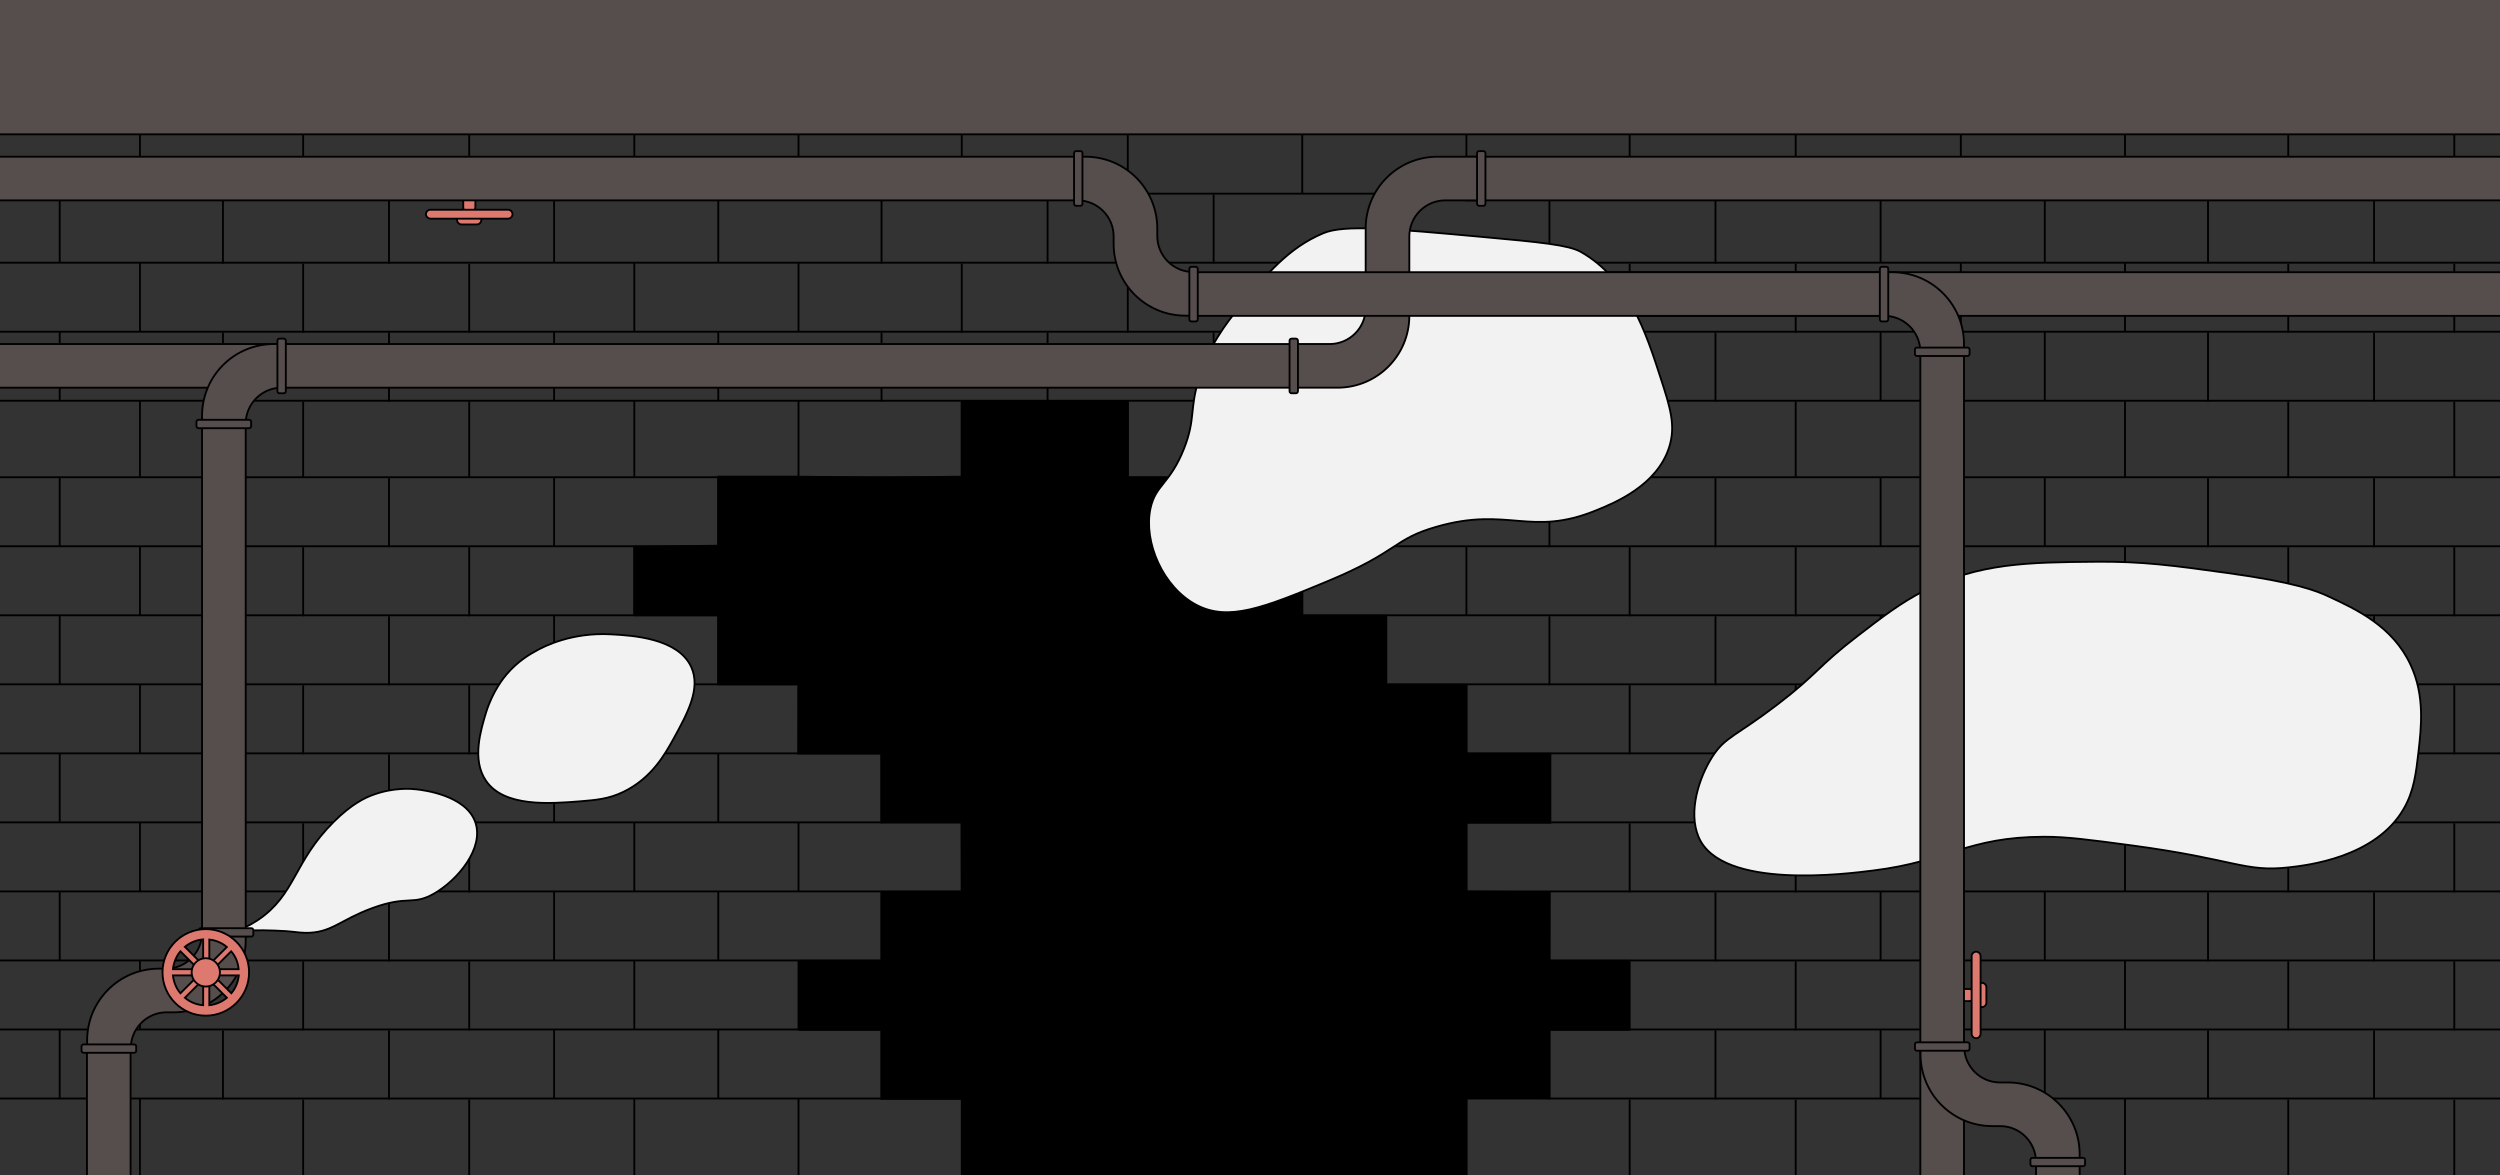 <?xml version="1.0" encoding="utf-8"?>
<!-- Generator: Adobe Illustrator 22.0.1, SVG Export Plug-In . SVG Version: 6.00 Build 0)  -->
<svg version="1.1" id="Layer_1" xmlns="http://www.w3.org/2000/svg" xmlns:xlink="http://www.w3.org/1999/xlink" x="0px" y="0px"
	 viewBox="0 0 1340 630" style="enable-background:new 0 0 1340 630;" xml:space="preserve">
<rect x="0" y="0" width="1340" height="630" fill="#333333" stroke="none"/>
<style type="text/css">
	.st0{fill:#DD796F;stroke:#000000;stroke-miterlimit:10;}
	.st1{fill:none;stroke:#000000;stroke-miterlimit:10;}
	.st2{fill:#F2F2F2;stroke:#000000;stroke-miterlimit:10;}
	.st3{fill:#564D4D;stroke:#000000;stroke-miterlimit:10;}
	.st4{fill:#22B573;stroke:#000000;stroke-miterlimit:10;}
	.st5{fill:#22B573;}
	.st6{fill:#E8E7E7;stroke:#000000;stroke-miterlimit:10;}
	.st7{stroke:#000000;stroke-miterlimit:10;}
</style>
<g>
	<path class="st0" d="M245,117.9L245,117.9c0-1.3,1.1-2.4,2.4-2.4h8.2c1.3,0,2.4,1.1,2.4,2.4l0,0c0,1.3-1.1,2.4-2.4,2.4h-8.2
		C246.1,120.3,245,119.2,245,117.9z"/>
	<path class="st0" d="M248.3,111.1V107h6.5v4.1c0,1.3-1.1,2.4-2.4,2.4h-1.7C249.3,113.5,248.3,112.5,248.3,111.1z"/>
	<path class="st0" d="M228.3,114.8L228.3,114.8c0-1.3,1.1-2.4,2.4-2.4h41.6c1.3,0,2.4,1.1,2.4,2.4l0,0c0,1.3-1.1,2.4-2.4,2.4h-41.6
		C229.4,117.1,228.3,116.1,228.3,114.8z"/>
</g>
<g>
	<g id="Layer_6">
		<g>
			<line class="st1" x1="-83.5" y1="-118.2" x2="1449.5" y2="-118.2"/>
		</g>
		<g>
			<line class="st1" x1="-83.5" y1="-81.2" x2="1449.5" y2="-81.2"/>
		</g>
		<g>
			<line class="st1" x1="-83.5" y1="-44.2" x2="1449.5" y2="-44.2"/>
		</g>
		<g>
			<line class="st1" x1="-83.5" y1="-7.2" x2="1449.5" y2="-7.2"/>
		</g>
		<g>
			<line class="st1" x1="-83.5" y1="29.8" x2="1449.5" y2="29.8"/>
		</g>
		<g>
			<line class="st1" x1="-83.5" y1="66.8" x2="1449.5" y2="66.8"/>
		</g>
		<g>
			<line class="st1" x1="-83.5" y1="103.8" x2="1449.5" y2="103.8"/>
		</g>
		<g>
			<line class="st1" x1="-83.5" y1="140.8" x2="1449.5" y2="140.8"/>
		</g>
		<g>
			<line class="st1" x1="-83.5" y1="177.8" x2="1449.5" y2="177.8"/>
		</g>
		<g>
			<line class="st1" x1="-83.5" y1="214.8" x2="1449.5" y2="214.8"/>
		</g>
		<line class="st1" x1="-13" y1="-118.1" x2="-13" y2="-158.8"/>
		<line class="st1" x1="75" y1="-118.1" x2="75" y2="-158.8"/>
		<line class="st1" x1="162.5" y1="-118.7" x2="162.5" y2="-158.8"/>
		<line class="st1" x1="251.5" y1="-118.7" x2="251.5" y2="-158.8"/>
		<line class="st1" x1="340" y1="-118.1" x2="340" y2="-158.8"/>
		<line class="st1" x1="428" y1="-118.1" x2="428" y2="-158.8"/>
		<line class="st1" x1="515.5" y1="-118.7" x2="515.5" y2="-158.8"/>
		<line class="st1" x1="604.5" y1="-118.7" x2="604.5" y2="-159.4"/>
		<line class="st1" x1="32" y1="-81.1" x2="32" y2="-118.2"/>
		<line class="st1" x1="119.5" y1="-80.7" x2="119.5" y2="-117.7"/>
		<line class="st1" x1="208.5" y1="-80.7" x2="208.5" y2="-117.7"/>
		<line class="st1" x1="297" y1="-81.1" x2="297" y2="-118.2"/>
		<line class="st1" x1="385" y1="-81.1" x2="385" y2="-118.2"/>
		<line class="st1" x1="472.5" y1="-80.7" x2="472.5" y2="-117.7"/>
		<line class="st1" x1="561.5" y1="-80.7" x2="561.5" y2="-117.7"/>
		<line class="st1" x1="650.5" y1="-80.7" x2="650.5" y2="-117.7"/>
		<line class="st1" x1="-13" y1="-44.1" x2="-13" y2="-81.2"/>
		<line class="st1" x1="75" y1="-44.1" x2="75" y2="-81.2"/>
		<line class="st1" x1="162.5" y1="-43.7" x2="162.5" y2="-80.7"/>
		<line class="st1" x1="251.5" y1="-43.7" x2="251.5" y2="-80.7"/>
		<line class="st1" x1="340" y1="-44.1" x2="340" y2="-81.2"/>
		<line class="st1" x1="428" y1="-44.1" x2="428" y2="-81.2"/>
		<line class="st1" x1="515.5" y1="-43.7" x2="515.5" y2="-80.7"/>
		<line class="st1" x1="604.5" y1="-43.7" x2="604.5" y2="-80.7"/>
		<line class="st1" x1="32" y1="-7.1" x2="32" y2="-44.2"/>
		<line class="st1" x1="119.5" y1="-6.7" x2="119.5" y2="-43.7"/>
		<line class="st1" x1="208.5" y1="-6.7" x2="208.5" y2="-43.7"/>
		<line class="st1" x1="297" y1="-7.1" x2="297" y2="-44.2"/>
		<line class="st1" x1="385" y1="-7.1" x2="385" y2="-44.2"/>
		<line class="st1" x1="472.5" y1="-6.7" x2="472.5" y2="-43.7"/>
		<line class="st1" x1="561.5" y1="-6.7" x2="561.5" y2="-43.7"/>
		<line class="st1" x1="650.5" y1="-6.7" x2="650.5" y2="-43.7"/>
		<line class="st1" x1="-13" y1="29.9" x2="-13" y2="-7.2"/>
		<line class="st1" x1="75" y1="29.9" x2="75" y2="-7.2"/>
		<line class="st1" x1="162.5" y1="30.3" x2="162.5" y2="-6.7"/>
		<line class="st1" x1="251.5" y1="30.3" x2="251.5" y2="-6.7"/>
		<line class="st1" x1="340" y1="29.9" x2="340" y2="-7.2"/>
		<line class="st1" x1="428" y1="29.9" x2="428" y2="-7.2"/>
		<line class="st1" x1="515.5" y1="30.3" x2="515.5" y2="-6.7"/>
		<line class="st1" x1="604.5" y1="30.3" x2="604.5" y2="-6.7"/>
		<line class="st1" x1="32" y1="66.9" x2="32" y2="29.8"/>
		<line class="st1" x1="119.5" y1="67.3" x2="119.5" y2="30.3"/>
		<line class="st1" x1="208.5" y1="67.3" x2="208.5" y2="30.3"/>
		<line class="st1" x1="297" y1="66.9" x2="297" y2="29.8"/>
		<line class="st1" x1="385" y1="66.9" x2="385" y2="29.8"/>
		<line class="st1" x1="472.5" y1="67.3" x2="472.5" y2="30.3"/>
		<line class="st1" x1="561.5" y1="67.3" x2="561.5" y2="30.3"/>
		<line class="st1" x1="650.5" y1="67.3" x2="650.5" y2="30.3"/>
		<line class="st1" x1="32" y1="140.9" x2="32" y2="103.8"/>
		<line class="st1" x1="119.5" y1="141.3" x2="119.5" y2="104.3"/>
		<line class="st1" x1="208.5" y1="141.3" x2="208.5" y2="104.3"/>
		<line class="st1" x1="297" y1="140.9" x2="297" y2="103.8"/>
		<line class="st1" x1="385" y1="140.9" x2="385" y2="103.8"/>
		<line class="st1" x1="472.5" y1="141.3" x2="472.5" y2="104.3"/>
		<line class="st1" x1="561.5" y1="141.3" x2="561.5" y2="104.3"/>
		<line class="st1" x1="650.5" y1="141.3" x2="650.5" y2="104.3"/>
		<line class="st1" x1="32" y1="214.9" x2="32" y2="177.8"/>
		<line class="st1" x1="119.5" y1="215.3" x2="119.5" y2="178.3"/>
		<line class="st1" x1="208.5" y1="215.3" x2="208.5" y2="178.3"/>
		<line class="st1" x1="297" y1="214.9" x2="297" y2="177.8"/>
		<line class="st1" x1="385" y1="214.9" x2="385" y2="177.8"/>
		<line class="st1" x1="472.5" y1="215.3" x2="472.5" y2="178.3"/>
		<line class="st1" x1="561.5" y1="215.3" x2="561.5" y2="178.3"/>
		<line class="st1" x1="650.5" y1="215.3" x2="650.5" y2="178.3"/>
		<line class="st1" x1="-13" y1="255.5" x2="-13" y2="214.8"/>
		<line class="st1" x1="75" y1="255.5" x2="75" y2="214.8"/>
		<line class="st1" x1="162.5" y1="256" x2="162.5" y2="215.3"/>
		<line class="st1" x1="251.5" y1="256" x2="251.5" y2="215.3"/>
		<line class="st1" x1="340" y1="255.5" x2="340" y2="214.8"/>
		<line class="st1" x1="428" y1="255.5" x2="428" y2="214.8"/>
		<line class="st1" x1="515.5" y1="256" x2="515.5" y2="215.3"/>
		<line class="st1" x1="604.5" y1="256" x2="604.5" y2="215.3"/>
		<line class="st1" x1="-13" y1="103.9" x2="-13" y2="66.8"/>
		<line class="st1" x1="75" y1="103.9" x2="75" y2="66.8"/>
		<line class="st1" x1="162.5" y1="104.3" x2="162.5" y2="67.3"/>
		<line class="st1" x1="251.5" y1="104.3" x2="251.5" y2="67.3"/>
		<line class="st1" x1="340" y1="103.9" x2="340" y2="66.8"/>
		<line class="st1" x1="428" y1="103.9" x2="428" y2="66.8"/>
		<line class="st1" x1="515.5" y1="104.3" x2="515.5" y2="67.3"/>
		<line class="st1" x1="604.5" y1="104.3" x2="604.5" y2="67.3"/>
		<line class="st1" x1="-13" y1="177.9" x2="-13" y2="140.8"/>
		<line class="st1" x1="75" y1="177.9" x2="75" y2="140.8"/>
		<line class="st1" x1="162.5" y1="178.3" x2="162.5" y2="141.3"/>
		<line class="st1" x1="251.5" y1="178.3" x2="251.5" y2="141.3"/>
		<line class="st1" x1="340" y1="177.9" x2="340" y2="140.8"/>
		<line class="st1" x1="428" y1="177.9" x2="428" y2="140.8"/>
		<line class="st1" x1="515.5" y1="178.3" x2="515.5" y2="141.3"/>
		<line class="st1" x1="604.5" y1="178.3" x2="604.5" y2="141.3"/>
		<line class="st1" x1="698" y1="-118.1" x2="698" y2="-158.8"/>
		<line class="st1" x1="786" y1="-118.1" x2="786" y2="-158.8"/>
		<line class="st1" x1="873.5" y1="-118.7" x2="873.5" y2="-158.8"/>
		<line class="st1" x1="962.5" y1="-118.7" x2="962.5" y2="-158.8"/>
		<line class="st1" x1="1051" y1="-118.1" x2="1051" y2="-158.8"/>
		<line class="st1" x1="1139" y1="-118.1" x2="1139" y2="-158.8"/>
		<line class="st1" x1="1226.5" y1="-118.7" x2="1226.5" y2="-158.8"/>
		<line class="st1" x1="1315.5" y1="-118.7" x2="1315.5" y2="-159.4"/>
		<line class="st1" x1="743" y1="-81.1" x2="743" y2="-118.2"/>
		<line class="st1" x1="830.5" y1="-80.7" x2="830.5" y2="-117.7"/>
		<line class="st1" x1="919.5" y1="-80.7" x2="919.5" y2="-117.7"/>
		<line class="st1" x1="1008" y1="-81.1" x2="1008" y2="-118.2"/>
		<line class="st1" x1="1096" y1="-81.1" x2="1096" y2="-118.2"/>
		<line class="st1" x1="1183.5" y1="-80.7" x2="1183.5" y2="-117.7"/>
		<line class="st1" x1="1272.5" y1="-80.7" x2="1272.5" y2="-117.7"/>
		<line class="st1" x1="1361.5" y1="-80.7" x2="1361.5" y2="-117.7"/>
		<line class="st1" x1="698" y1="-44.1" x2="698" y2="-81.2"/>
		<line class="st1" x1="786" y1="-44.1" x2="786" y2="-81.2"/>
		<line class="st1" x1="873.5" y1="-43.7" x2="873.5" y2="-80.7"/>
		<line class="st1" x1="962.5" y1="-43.7" x2="962.5" y2="-80.7"/>
		<line class="st1" x1="1051" y1="-44.1" x2="1051" y2="-81.2"/>
		<line class="st1" x1="1139" y1="-44.1" x2="1139" y2="-81.2"/>
		<line class="st1" x1="1226.5" y1="-43.7" x2="1226.5" y2="-80.7"/>
		<line class="st1" x1="1315.5" y1="-43.7" x2="1315.5" y2="-80.7"/>
		<line class="st1" x1="743" y1="-7.1" x2="743" y2="-44.2"/>
		<line class="st1" x1="830.5" y1="-6.7" x2="830.5" y2="-43.7"/>
		<line class="st1" x1="919.5" y1="-6.7" x2="919.5" y2="-43.7"/>
		<line class="st1" x1="1008" y1="-7.1" x2="1008" y2="-44.2"/>
		<line class="st1" x1="1096" y1="-7.1" x2="1096" y2="-44.2"/>
		<line class="st1" x1="1183.5" y1="-6.7" x2="1183.5" y2="-43.7"/>
		<line class="st1" x1="1272.5" y1="-6.7" x2="1272.5" y2="-43.7"/>
		<line class="st1" x1="1361.5" y1="-6.7" x2="1361.5" y2="-43.7"/>
		<line class="st1" x1="698" y1="29.9" x2="698" y2="-7.2"/>
		<line class="st1" x1="786" y1="29.9" x2="786" y2="-7.2"/>
		<line class="st1" x1="873.5" y1="30.3" x2="873.5" y2="-6.7"/>
		<line class="st1" x1="962.5" y1="30.3" x2="962.5" y2="-6.7"/>
		<line class="st1" x1="1051" y1="29.9" x2="1051" y2="-7.2"/>
		<line class="st1" x1="1139" y1="29.9" x2="1139" y2="-7.2"/>
		<line class="st1" x1="1226.5" y1="30.3" x2="1226.5" y2="-6.7"/>
		<line class="st1" x1="1315.5" y1="30.3" x2="1315.5" y2="-6.7"/>
		<line class="st1" x1="743" y1="66.9" x2="743" y2="29.8"/>
		<line class="st1" x1="830.5" y1="67.3" x2="830.5" y2="30.3"/>
		<line class="st1" x1="919.5" y1="67.3" x2="919.5" y2="30.3"/>
		<line class="st1" x1="1008" y1="66.9" x2="1008" y2="29.8"/>
		<line class="st1" x1="1096" y1="66.9" x2="1096" y2="29.8"/>
		<line class="st1" x1="1183.5" y1="67.3" x2="1183.5" y2="30.3"/>
		<line class="st1" x1="1272.5" y1="67.3" x2="1272.5" y2="30.3"/>
		<line class="st1" x1="1361.5" y1="67.3" x2="1361.5" y2="30.3"/>
		<line class="st1" x1="743" y1="140.9" x2="743" y2="103.8"/>
		<line class="st1" x1="830.5" y1="141.3" x2="830.5" y2="104.3"/>
		<line class="st1" x1="919.5" y1="141.3" x2="919.5" y2="104.3"/>
		<line class="st1" x1="1008" y1="140.9" x2="1008" y2="103.8"/>
		<line class="st1" x1="1096" y1="140.9" x2="1096" y2="103.8"/>
		<line class="st1" x1="1183.5" y1="141.3" x2="1183.5" y2="104.3"/>
		<line class="st1" x1="1272.5" y1="141.3" x2="1272.5" y2="104.3"/>
		<line class="st1" x1="1361.5" y1="141.3" x2="1361.5" y2="104.3"/>
		<line class="st1" x1="743" y1="214.9" x2="743" y2="177.8"/>
		<line class="st1" x1="830.5" y1="215.3" x2="830.5" y2="178.3"/>
		<line class="st1" x1="919.5" y1="215.3" x2="919.5" y2="178.3"/>
		<line class="st1" x1="1008" y1="214.9" x2="1008" y2="177.8"/>
		<line class="st1" x1="1096" y1="214.9" x2="1096" y2="177.8"/>
		<line class="st1" x1="1183.5" y1="215.3" x2="1183.5" y2="178.3"/>
		<line class="st1" x1="1272.5" y1="215.3" x2="1272.5" y2="178.3"/>
		<line class="st1" x1="1361.5" y1="215.3" x2="1361.5" y2="178.3"/>
		<line class="st1" x1="698" y1="255.5" x2="698" y2="214.8"/>
		<line class="st1" x1="786" y1="255.5" x2="786" y2="214.8"/>
		<line class="st1" x1="873.5" y1="256" x2="873.5" y2="215.3"/>
		<line class="st1" x1="962.5" y1="256" x2="962.5" y2="215.3"/>
		<line class="st1" x1="1051" y1="255.5" x2="1051" y2="214.8"/>
		<line class="st1" x1="1139" y1="255.5" x2="1139" y2="214.8"/>
		<line class="st1" x1="1226.5" y1="256" x2="1226.5" y2="215.3"/>
		<line class="st1" x1="1315.5" y1="256" x2="1315.5" y2="215.3"/>
		<line class="st1" x1="698" y1="103.9" x2="698" y2="66.8"/>
		<line class="st1" x1="786" y1="103.9" x2="786" y2="66.8"/>
		<line class="st1" x1="873.5" y1="104.3" x2="873.5" y2="67.3"/>
		<line class="st1" x1="962.5" y1="104.3" x2="962.5" y2="67.3"/>
		<line class="st1" x1="1051" y1="103.9" x2="1051" y2="66.8"/>
		<line class="st1" x1="1139" y1="103.9" x2="1139" y2="66.8"/>
		<line class="st1" x1="1226.5" y1="104.3" x2="1226.5" y2="67.3"/>
		<line class="st1" x1="1315.5" y1="104.3" x2="1315.5" y2="67.3"/>
		<line class="st1" x1="698" y1="177.9" x2="698" y2="140.8"/>
		<line class="st1" x1="786" y1="177.9" x2="786" y2="140.8"/>
		<line class="st1" x1="873.5" y1="178.3" x2="873.5" y2="141.3"/>
		<line class="st1" x1="962.5" y1="178.3" x2="962.5" y2="141.3"/>
		<line class="st1" x1="1051" y1="177.9" x2="1051" y2="140.8"/>
		<line class="st1" x1="1139" y1="177.9" x2="1139" y2="140.8"/>
		<line class="st1" x1="1226.5" y1="178.3" x2="1226.5" y2="141.3"/>
		<line class="st1" x1="1315.5" y1="178.3" x2="1315.5" y2="141.3"/>
	</g>
	<g id="Layer_6_1_">
		<g>
			<line class="st1" x1="-83.5" y1="255.8" x2="1449.5" y2="255.8"/>
		</g>
		<g>
			<line class="st1" x1="-83.5" y1="292.8" x2="1449.5" y2="292.8"/>
		</g>
		<g>
			<line class="st1" x1="-83.5" y1="329.8" x2="1449.5" y2="329.8"/>
		</g>
		<g>
			<line class="st1" x1="-83.5" y1="366.8" x2="1449.5" y2="366.8"/>
		</g>
		<g>
			<line class="st1" x1="-83.5" y1="403.8" x2="1449.5" y2="403.8"/>
		</g>
		<g>
			<line class="st1" x1="-83.5" y1="440.8" x2="1449.5" y2="440.8"/>
		</g>
		<g>
			<line class="st1" x1="-83.5" y1="477.8" x2="1449.5" y2="477.8"/>
		</g>
		<g>
			<line class="st1" x1="-83.5" y1="514.8" x2="1449.5" y2="514.8"/>
		</g>
		<g>
			<line class="st1" x1="-83.5" y1="551.8" x2="1449.5" y2="551.8"/>
		</g>
		<g>
			<line class="st1" x1="-83.5" y1="588.8" x2="1449.5" y2="588.8"/>
		</g>
		<line class="st1" x1="32" y1="292.9" x2="32" y2="255.8"/>
		<line class="st1" x1="119.5" y1="293.3" x2="119.5" y2="256.3"/>
		<line class="st1" x1="208.5" y1="293.3" x2="208.5" y2="256.3"/>
		<line class="st1" x1="297" y1="292.9" x2="297" y2="255.8"/>
		<line class="st1" x1="385" y1="292.9" x2="385" y2="255.8"/>
		<line class="st1" x1="472.5" y1="293.3" x2="472.5" y2="256.3"/>
		<line class="st1" x1="561.5" y1="293.3" x2="561.5" y2="256.3"/>
		<line class="st1" x1="650.5" y1="293.3" x2="650.5" y2="256.3"/>
		<line class="st1" x1="-13" y1="329.9" x2="-13" y2="292.8"/>
		<line class="st1" x1="75" y1="329.9" x2="75" y2="292.8"/>
		<line class="st1" x1="162.5" y1="330.3" x2="162.5" y2="293.3"/>
		<line class="st1" x1="251.5" y1="330.3" x2="251.5" y2="293.3"/>
		<line class="st1" x1="340" y1="329.9" x2="340" y2="292.8"/>
		<line class="st1" x1="428" y1="329.9" x2="428" y2="292.8"/>
		<line class="st1" x1="515.5" y1="330.3" x2="515.5" y2="293.3"/>
		<line class="st1" x1="604.5" y1="330.3" x2="604.5" y2="293.3"/>
		<line class="st1" x1="32" y1="366.9" x2="32" y2="329.8"/>
		<line class="st1" x1="119.5" y1="367.3" x2="119.5" y2="330.3"/>
		<line class="st1" x1="208.5" y1="367.3" x2="208.5" y2="330.3"/>
		<line class="st1" x1="297" y1="366.9" x2="297" y2="329.8"/>
		<line class="st1" x1="385" y1="366.9" x2="385" y2="329.8"/>
		<line class="st1" x1="472.5" y1="367.3" x2="472.5" y2="330.3"/>
		<line class="st1" x1="561.5" y1="367.3" x2="561.5" y2="330.3"/>
		<line class="st1" x1="650.5" y1="367.3" x2="650.5" y2="330.3"/>
		<line class="st1" x1="-13" y1="403.9" x2="-13" y2="366.8"/>
		<line class="st1" x1="75" y1="403.9" x2="75" y2="366.8"/>
		<line class="st1" x1="162.5" y1="404.3" x2="162.5" y2="367.3"/>
		<line class="st1" x1="251.5" y1="404.3" x2="251.5" y2="367.3"/>
		<line class="st1" x1="340" y1="403.9" x2="340" y2="366.8"/>
		<line class="st1" x1="428" y1="403.9" x2="428" y2="366.8"/>
		<line class="st1" x1="515.5" y1="404.3" x2="515.5" y2="367.3"/>
		<line class="st1" x1="604.5" y1="404.3" x2="604.5" y2="367.3"/>
		<line class="st1" x1="32" y1="440.9" x2="32" y2="403.8"/>
		<line class="st1" x1="119.5" y1="441.3" x2="119.5" y2="404.3"/>
		<line class="st1" x1="208.5" y1="441.3" x2="208.5" y2="404.3"/>
		<line class="st1" x1="297" y1="440.9" x2="297" y2="403.8"/>
		<line class="st1" x1="385" y1="440.9" x2="385" y2="403.8"/>
		<line class="st1" x1="472.5" y1="441.3" x2="472.5" y2="404.3"/>
		<line class="st1" x1="561.5" y1="441.3" x2="561.5" y2="404.3"/>
		<line class="st1" x1="650.5" y1="441.3" x2="650.5" y2="404.3"/>
		<line class="st1" x1="32" y1="514.9" x2="32" y2="477.8"/>
		<line class="st1" x1="119.5" y1="515.3" x2="119.5" y2="478.3"/>
		<line class="st1" x1="208.5" y1="515.3" x2="208.5" y2="478.3"/>
		<line class="st1" x1="297" y1="514.9" x2="297" y2="477.8"/>
		<line class="st1" x1="385" y1="514.9" x2="385" y2="477.8"/>
		<line class="st1" x1="472.5" y1="515.3" x2="472.5" y2="478.3"/>
		<line class="st1" x1="561.5" y1="515.3" x2="561.5" y2="478.3"/>
		<line class="st1" x1="650.5" y1="515.3" x2="650.5" y2="478.3"/>
		<line class="st1" x1="32" y1="588.9" x2="32" y2="551.8"/>
		<line class="st1" x1="119.5" y1="589.3" x2="119.5" y2="552.3"/>
		<line class="st1" x1="208.5" y1="589.3" x2="208.5" y2="552.3"/>
		<line class="st1" x1="297" y1="588.9" x2="297" y2="551.8"/>
		<line class="st1" x1="385" y1="588.9" x2="385" y2="551.8"/>
		<line class="st1" x1="472.5" y1="589.3" x2="472.5" y2="552.3"/>
		<line class="st1" x1="561.5" y1="589.3" x2="561.5" y2="552.3"/>
		<line class="st1" x1="650.5" y1="589.3" x2="650.5" y2="552.3"/>
		<line class="st1" x1="-13" y1="635.7" x2="-13" y2="588.8"/>
		<line class="st1" x1="75" y1="635.7" x2="75" y2="588.8"/>
		<line class="st1" x1="162.5" y1="636.3" x2="162.5" y2="589.4"/>
		<line class="st1" x1="251.5" y1="636.3" x2="251.5" y2="589.4"/>
		<line class="st1" x1="340" y1="635.7" x2="340" y2="588.8"/>
		<line class="st1" x1="428" y1="635.7" x2="428" y2="588.8"/>
		<line class="st1" x1="515.5" y1="636.3" x2="515.5" y2="589.4"/>
		<line class="st1" x1="604.5" y1="636.3" x2="604.5" y2="589.4"/>
		<line class="st1" x1="-13" y1="477.9" x2="-13" y2="440.8"/>
		<line class="st1" x1="75" y1="477.9" x2="75" y2="440.8"/>
		<line class="st1" x1="162.5" y1="478.3" x2="162.5" y2="441.3"/>
		<line class="st1" x1="251.5" y1="478.3" x2="251.5" y2="441.3"/>
		<line class="st1" x1="340" y1="477.9" x2="340" y2="440.8"/>
		<line class="st1" x1="428" y1="477.9" x2="428" y2="440.8"/>
		<line class="st1" x1="515.5" y1="478.3" x2="515.5" y2="441.3"/>
		<line class="st1" x1="604.5" y1="478.3" x2="604.5" y2="441.3"/>
		<line class="st1" x1="-13" y1="551.9" x2="-13" y2="514.8"/>
		<line class="st1" x1="75" y1="551.9" x2="75" y2="514.8"/>
		<line class="st1" x1="162.5" y1="552.3" x2="162.5" y2="515.3"/>
		<line class="st1" x1="251.5" y1="552.3" x2="251.5" y2="515.3"/>
		<line class="st1" x1="340" y1="551.9" x2="340" y2="514.8"/>
		<line class="st1" x1="428" y1="551.9" x2="428" y2="514.8"/>
		<line class="st1" x1="515.5" y1="552.3" x2="515.5" y2="515.3"/>
		<line class="st1" x1="604.5" y1="552.3" x2="604.5" y2="515.3"/>
		<line class="st1" x1="743" y1="292.9" x2="743" y2="255.8"/>
		<line class="st1" x1="830.5" y1="293.3" x2="830.5" y2="256.3"/>
		<line class="st1" x1="919.5" y1="293.3" x2="919.5" y2="256.3"/>
		<line class="st1" x1="1008" y1="292.9" x2="1008" y2="255.8"/>
		<line class="st1" x1="1096" y1="292.9" x2="1096" y2="255.8"/>
		<line class="st1" x1="1183.5" y1="293.3" x2="1183.5" y2="256.3"/>
		<line class="st1" x1="1272.5" y1="293.3" x2="1272.5" y2="256.3"/>
		<line class="st1" x1="1361.5" y1="293.3" x2="1361.5" y2="256.3"/>
		<line class="st1" x1="698" y1="329.9" x2="698" y2="292.8"/>
		<line class="st1" x1="786" y1="329.9" x2="786" y2="292.8"/>
		<line class="st1" x1="873.5" y1="330.3" x2="873.5" y2="293.3"/>
		<line class="st1" x1="962.5" y1="330.3" x2="962.5" y2="293.3"/>
		<line class="st1" x1="1051" y1="329.9" x2="1051" y2="292.8"/>
		<line class="st1" x1="1139" y1="329.9" x2="1139" y2="292.8"/>
		<line class="st1" x1="1226.5" y1="330.3" x2="1226.5" y2="293.3"/>
		<line class="st1" x1="1315.5" y1="330.3" x2="1315.5" y2="293.3"/>
		<line class="st1" x1="743" y1="366.9" x2="743" y2="329.8"/>
		<line class="st1" x1="830.5" y1="367.3" x2="830.5" y2="330.3"/>
		<line class="st1" x1="919.5" y1="367.3" x2="919.5" y2="330.3"/>
		<line class="st1" x1="1008" y1="366.9" x2="1008" y2="329.8"/>
		<line class="st1" x1="1096" y1="366.9" x2="1096" y2="329.8"/>
		<line class="st1" x1="1183.5" y1="367.3" x2="1183.5" y2="330.3"/>
		<line class="st1" x1="1272.5" y1="367.3" x2="1272.5" y2="330.3"/>
		<line class="st1" x1="1361.5" y1="367.3" x2="1361.5" y2="330.3"/>
		<line class="st1" x1="698" y1="403.9" x2="698" y2="366.8"/>
		<line class="st1" x1="786" y1="403.9" x2="786" y2="366.8"/>
		<line class="st1" x1="873.5" y1="404.3" x2="873.5" y2="367.3"/>
		<line class="st1" x1="962.5" y1="404.3" x2="962.5" y2="367.3"/>
		<line class="st1" x1="1051" y1="403.9" x2="1051" y2="366.8"/>
		<line class="st1" x1="1139" y1="403.9" x2="1139" y2="366.8"/>
		<line class="st1" x1="1226.5" y1="404.3" x2="1226.5" y2="367.3"/>
		<line class="st1" x1="1315.5" y1="404.3" x2="1315.5" y2="367.3"/>
		<line class="st1" x1="743" y1="440.9" x2="743" y2="403.8"/>
		<line class="st1" x1="830.5" y1="441.3" x2="830.5" y2="404.3"/>
		<line class="st1" x1="919.5" y1="441.3" x2="919.5" y2="404.3"/>
		<line class="st1" x1="1008" y1="440.9" x2="1008" y2="403.8"/>
		<line class="st1" x1="1096" y1="440.9" x2="1096" y2="403.8"/>
		<line class="st1" x1="1183.5" y1="441.3" x2="1183.5" y2="404.3"/>
		<line class="st1" x1="1272.5" y1="441.3" x2="1272.5" y2="404.3"/>
		<line class="st1" x1="1361.5" y1="441.3" x2="1361.5" y2="404.3"/>
		<line class="st1" x1="743" y1="514.9" x2="743" y2="477.8"/>
		<line class="st1" x1="830.5" y1="515.3" x2="830.5" y2="478.3"/>
		<line class="st1" x1="919.5" y1="515.3" x2="919.5" y2="478.3"/>
		<line class="st1" x1="1008" y1="514.9" x2="1008" y2="477.8"/>
		<line class="st1" x1="1096" y1="514.9" x2="1096" y2="477.8"/>
		<line class="st1" x1="1183.5" y1="515.3" x2="1183.5" y2="478.3"/>
		<line class="st1" x1="1272.5" y1="515.3" x2="1272.5" y2="478.3"/>
		<line class="st1" x1="1361.5" y1="515.3" x2="1361.5" y2="478.3"/>
		<line class="st1" x1="743" y1="588.9" x2="743" y2="551.8"/>
		<line class="st1" x1="830.5" y1="589.3" x2="830.5" y2="552.3"/>
		<line class="st1" x1="919.5" y1="589.3" x2="919.5" y2="552.3"/>
		<line class="st1" x1="1008" y1="588.9" x2="1008" y2="551.8"/>
		<line class="st1" x1="1096" y1="588.9" x2="1096" y2="551.8"/>
		<line class="st1" x1="1183.5" y1="589.3" x2="1183.5" y2="552.3"/>
		<line class="st1" x1="1272.5" y1="589.3" x2="1272.5" y2="552.3"/>
		<line class="st1" x1="1361.5" y1="589.3" x2="1361.5" y2="552.3"/>
		<line class="st1" x1="698" y1="635.7" x2="698" y2="588.8"/>
		<line class="st1" x1="786" y1="635.7" x2="786" y2="588.8"/>
		<line class="st1" x1="873.5" y1="636.3" x2="873.5" y2="589.4"/>
		<line class="st1" x1="962.5" y1="636.3" x2="962.5" y2="589.4"/>
		<line class="st1" x1="1051" y1="635.7" x2="1051" y2="588.8"/>
		<line class="st1" x1="1139" y1="635.7" x2="1139" y2="588.8"/>
		<line class="st1" x1="1226.5" y1="636.3" x2="1226.5" y2="589.4"/>
		<line class="st1" x1="1315.5" y1="636.3" x2="1315.5" y2="589.4"/>
		<line class="st1" x1="698" y1="477.9" x2="698" y2="440.8"/>
		<line class="st1" x1="786" y1="477.9" x2="786" y2="440.8"/>
		<line class="st1" x1="873.5" y1="478.3" x2="873.5" y2="441.3"/>
		<line class="st1" x1="962.5" y1="478.3" x2="962.5" y2="441.3"/>
		<line class="st1" x1="1051" y1="477.9" x2="1051" y2="440.8"/>
		<line class="st1" x1="1139" y1="477.9" x2="1139" y2="440.8"/>
		<line class="st1" x1="1226.5" y1="478.3" x2="1226.5" y2="441.3"/>
		<line class="st1" x1="1315.5" y1="478.3" x2="1315.5" y2="441.3"/>
		<line class="st1" x1="698" y1="551.9" x2="698" y2="514.8"/>
		<line class="st1" x1="786" y1="551.9" x2="786" y2="514.8"/>
		<line class="st1" x1="873.5" y1="552.3" x2="873.5" y2="515.3"/>
		<line class="st1" x1="962.5" y1="552.3" x2="962.5" y2="515.3"/>
		<line class="st1" x1="1051" y1="551.9" x2="1051" y2="514.8"/>
		<line class="st1" x1="1139" y1="551.9" x2="1139" y2="514.8"/>
		<line class="st1" x1="1226.5" y1="552.3" x2="1226.5" y2="515.3"/>
		<line class="st1" x1="1315.5" y1="552.3" x2="1315.5" y2="515.3"/>
	</g>
</g>
<path class="st2" d="M1031.7,316.5c-12.8,6.5-22.9,14.3-35.9,24.3c-21.4,16.4-21.5,20.3-42.8,36.6c-22.8,17.5-28.3,17.4-35.3,28.4
	c-7.1,11.2-12.9,29.3-7.3,42.7c12,28.9,80.8,19.7,93.6,18.1c40.5-5,50.2-18,91.7-18.1c12,0,23.5,1.5,46.6,4.6
	c56.1,7.5,60.7,14.5,84.6,11.8c9.7-1.1,46.4-5.2,61.5-31.4c5.5-9.5,6.6-19.2,7.9-30.4c1.5-13.3,3.5-30.2-4.2-46.7
	c-9.6-20.8-29.2-29.8-43.8-36.6c-6.8-3.2-18.2-7.7-54.6-12.7c-28.1-3.9-45.6-6.3-70.7-6C1087.5,301.4,1060.7,301.7,1031.7,316.5z"/>
<g>
	<path class="st0" d="M1062.3,539.8L1062.3,539.8c-1.3,0-2.4-1.1-2.4-2.4v-8.2c0-1.3,1.1-2.4,2.4-2.4l0,0c1.3,0,2.4,1.1,2.4,2.4v8.2
		C1064.7,538.8,1063.6,539.8,1062.3,539.8z"/>
	<path class="st0" d="M1055.5,536.6h-4.1v-6.5h4.1c1.3,0,2.4,1.1,2.4,2.4v1.7C1057.9,535.5,1056.8,536.6,1055.5,536.6z"/>
	<path class="st0" d="M1059.2,556.5L1059.2,556.5c-1.3,0-2.4-1.1-2.4-2.4v-41.6c0-1.3,1.1-2.4,2.4-2.4l0,0c1.3,0,2.4,1.1,2.4,2.4
		v41.6C1061.5,555.5,1060.5,556.5,1059.2,556.5z"/>
</g>
<path class="st2" d="M126.8,499.1c2.4-1,6.7-2.8,11.5-6c20.2-13.6,19-31.1,40.5-52.5c9.7-9.7,16.9-13,21-14.5
	c11.3-4.2,20.9-3.3,23.5-3c3.5,0.4,26.5,3.1,31.5,17.7c4.7,13.8-9.3,30.8-22.2,38.2c-11.6,6.6-13.7,0.6-33.2,7.8
	c-17.4,6.4-21.8,13.4-35.8,13.2c-4.7-0.1-6.5-0.9-16.2-1.2C138.6,498.4,131.5,498.8,126.8,499.1z"/>
<rect x="688.5" y="145.9" class="st3" width="726" height="23.4"/>
<rect x="108.3" y="223.9" class="st3" width="23.4" height="277.2"/>
<rect x="46.6" y="560.2" class="st3" width="23.4" height="154.5"/>
<g id="Layer_3">
</g>
<g>
	<path class="st4" d="M-639.3-454.6c0,0-100-205-155-102s52,205,52,205s-39.9-12.7-78-1c-12.3,3.8-19.2,18.1-6.4,18.1l163.5,0.4
		l-76.2-140.5l48,88"/>
	<path class="st4" d="M-317.5-454.5c0,0,100-205,155-102s-52,205-52,205s39.9-12.7,78-1c12.3,3.8,19.2,18.1,6.4,18.1l-163.5,0.4
		l76.2-140.5l-48,88"/>
	<path class="st4" d="M-248.2-410.4l-53-158.8c-2.7-8.1-5.9-15.9-9.6-23.3c-3.7-50.7-20.6-102.2-47.4-135.4
		c-47-58.5-112.1-45.2-199.2-27.5c-61.3,12.5-78.4,32.9-84.3,40.7c-25.5,33.6-36.1,87.3-33.3,136.4c-2.9,7.5-5.4,15.2-7.4,23.2
		l-36.9,149.4c-8.9,36,16,71.3,50.3,71.3h371.8C-261-334.5-235.9-373.5-248.2-410.4z"/>
	<path class="st5" d="M-227-574c-41,39-54,61-54,61l9,23l-6,8l12.5,94.4L-218-475"/>
	<path class="st5" d="M-742-521c41,39,23,10,23,10l21-3l6,8l-12.5,94.4L-752-499"/>
	<g>
		<line class="st1" x1="-638.5" y1="-398.5" x2="-618.5" y2="-466.5"/>
		<path class="st4" d="M-634.5-413.5c30,33,69,58,69,58s20.7-2.8,36.6,3.9c9,3.8,6.4,17.2-3.4,17.2L-616-334
			c0,0-79.9-15.1-82.2-82.3"/>
	</g>
	<g>
		<line class="st1" x1="-327.7" y1="-398.5" x2="-347.7" y2="-466.5"/>
		<path class="st4" d="M-331.7-413.5c-30,33-69,58-69,58s-27.3-3.6-43.4,7.5c-6,4.1-3.1,13.5,4.2,13.5l89.7,0.4
			c0,0,79.9-15.1,82.2-82.3"/>
	</g>
	<path class="st4" d="M-647.5-699.5c0.2-5.6,1.8-28.9,20-45c20.7-18.2,54.3-19.6,82-2"/>
	<path class="st4" d="M-351.5-711.5c-1.3-30.2-21.7-55.5-49-62c-22.1-5.2-45.9,2.6-62,20"/>
	<path class="st4" d="M-364.5-682.5c-32.7-8.2-82.6-16.6-143-11c-53.1,4.9-95.8,18.9-125,31"/>
	<g>
		<path class="st6" d="M-622.5-723.5l5.8-6.2c7.8-8.3,18.4-13.4,29.8-14.2l6.9-0.5l-19.8,12L-622.5-723.5z"/>
		<path d="M-600.8-740.4c-9.2,3.4-11.6,7.6-11.3,9.7c0.3,1.8,4.8,1.2,7.4,0.5c7.2-2,13.9-9,13.5-11.3
			C-591.5-743.5-597.4-741.6-600.8-740.4z"/>
	</g>
	<g>
		<path class="st6" d="M-424.9-750.8l8.5-0.6c11.4-0.7,22.6,2.8,31.5,10l5.4,4.3l-22.6-4.8L-424.9-750.8z"/>
		<path d="M-405.3-743.4c8.9,4,13.6,2.7,14.9,1c1.1-1.4-2.6-4.2-5-5.6c-6.5-3.6-16.3-3.3-17.6-1.4
			C-414.2-747.7-408.7-744.9-405.3-743.4z"/>
	</g>
	<line class="st1" x1="-518.5" y1="-738.5" x2="-506.5" y2="-728.5"/>
	<line class="st1" x1="-490.5" y1="-730.5" x2="-485.5" y2="-742.5"/>
	<line class="st1" x1="-561.5" y1="-346.5" x2="-549.3" y2="-334.1"/>
	<line class="st1" x1="-546.5" y1="-348.5" x2="-535.3" y2="-334.5"/>
	<line class="st1" x1="-536.5" y1="-349.5" x2="-524.4" y2="-339.2"/>
	<line class="st1" x1="-409.4" y1="-346.5" x2="-421.5" y2="-334.1"/>
	<line class="st1" x1="-424.4" y1="-348.5" x2="-435.5" y2="-334.5"/>
	<line class="st1" x1="-434.4" y1="-349.5" x2="-446.5" y2="-339.2"/>
</g>
<polygon class="st7" points="472.5,589 472.5,552 428.5,552 428.5,515 472.5,515 472.5,478 515.5,478 515.4,440.8 472.4,440.8 
	472.4,403.9 427.9,403.9 428,366.8 385,366.8 385,329.8 340,329.8 340,293 385,292.5 385,255.5 427.5,255.5 473,256 515.5,255.5 
	515.5,215 604.5,215 604.5,256 650,256 650,293 698,293 698,330 743,330 743,367 786,367 786,404 831,404 831,441 786,441 
	786,477.9 830.6,478.2 830.5,515 873,515 873,552 830.5,552 830.5,588.6 786,588.5 786,648.5 515.7,648.5 515.7,589 "/>
<path class="st2" d="M634.7,240.3c-7.5,19.1-15.2,19.4-18,32c-4,18.3,6.8,42.7,24.7,52c17.1,8.9,35.8,1.5,70-12.7
	c38.8-16.1,35.1-22.6,58.7-29.3c38.3-11,50.2,5.6,85.3-8.7c9.9-4,32.8-13.3,39.3-34c3.6-11.4,0.6-21-4.7-37.3
	c-7.6-23.5-17.1-52.8-42.7-67.3c-6.5-3.7-22-5.2-52.7-8c-49.3-4.5-74.2-6.7-85.3-2c-18.8,7.9-30.3,21.9-44.7,39.3
	c-7.9,9.6-16.6,21.2-22,38.7C637.5,219.7,640.9,224.4,634.7,240.3z"/>
<rect x="-18.9" y="-19.9" class="st3" width="1377.9" height="91.9"/>
<rect x="-29.5" y="184.4" class="st3" width="723" height="23.4"/>
<rect x="786" y="84" class="st3" width="723" height="23.4"/>
<path class="st3" d="M1747.4,151.8c10.6,0,19.3,8.6,19.3,19.3h23.4v-4.2c0-21.3-17.2-38.5-38.5-38.5h-4.4L1747.4,151.8z"/>
<path class="st3" d="M1466.3,225.8c10.6,0,19.3,8.6,19.3,19.3h23.4v-4.2c0-21.3-17.2-38.5-38.5-38.5h-4.4L1466.3,225.8z"/>
<path class="st3" d="M1010,169.3c10.6,0,19.3,8.6,19.3,19.3h23.4v-4.2c0-21.3-17.2-38.5-38.5-38.5h-4.4L1010,169.3z"/>
<path class="st3" d="M131.7,227.1c0-10.6,8.6-19.3,19.3-19.3v-23.4h-4.2c-21.3,0-38.5,17.2-38.5,38.5v4.4L131.7,227.1z"/>
<path class="st3" d="M639.6,145.8c-10.6,0-19.3-8.6-19.3-19.3l0,0v-4c0-21.3-17.2-38.5-38.5-38.5h-4.4l0.2,23.4
	c10.6,0,19.3,8.6,19.3,19.3l0,0v4c0,21.3,17.2,38.5,38.5,38.5h4.4L639.6,145.8z"/>
<path class="st3" d="M1857.9,99.8c10.6,0,19.3,8.6,19.3,19.3h23.4v-4.2c0-21.3-17.2-38.5-38.5-38.5h-4.4L1857.9,99.8z"/>
<path class="st3" d="M1909.9,241.3c10.6,0,19.3,8.6,19.3,19.3h23.4v-4.2c0-21.3-17.2-38.5-38.5-38.5h-4.4L1909.9,241.3z"/>
<path class="st3" d="M770.5,84c-21.3,0-38.5,17.2-38.5,38.5v23.4l0,0v19.2c0,10.6-8.6,19.3-19.3,19.3h-19.2v23.4h23.4
	c21.3,0,38.5-17.2,38.5-38.5v-23.4l0,0v-19.2c0-10.6,8.6-19.3,19.3-19.3h19.2V84H770.5z"/>
<rect x="-32" y="84" class="st3" width="610" height="23.4"/>
<rect x="639.8" y="145.9" class="st3" width="370" height="23.4"/>
<rect x="1029.3" y="188.6" class="st3" width="23.4" height="459.9"/>
<rect x="1091.3" y="621.5" class="st3" width="23.4" height="100"/>
<path class="st3" d="M1076.2,580.2h-4.4l0,0c-10.5-0.1-19-8.7-19-19.3h-23.4v4.2c0,21.3,17.2,38.5,38.5,38.5h4.4l0,0
	c10.5,0.1,19,8.7,19,19.3h23.4v-4.2C1114.7,597.4,1097.4,580.2,1076.2,580.2z"/>
<path class="st3" d="M108.3,499.9c0,10.5-8.4,19.1-18.9,19.3l0,0h-4.2c-21.3,0-38.5,17.2-38.5,38.5v4.4l23.4-0.2
	c0-10.5,8.4-19.1,18.9-19.3l0,0h4.2c21.3,0,38.5-17.2,38.5-38.5v-4.4L108.3,499.9z"/>
<path class="st3" d="M106.5,500.9v-2.3c0-0.6,0.5-1.1,1.1-1.1h27.1c0.6,0,1.1,0.5,1.1,1.1v2.3c0,0.6-0.5,1.1-1.1,1.1h-27.1
	C107,501.9,106.5,501.5,106.5,500.9z"/>
<g>
	<path class="st0" d="M110.3,498c-12.8,0-23.2,10.4-23.2,23.2c0,12.8,10.4,23.2,23.2,23.2s23.2-10.4,23.2-23.2
		C133.5,508.4,123.1,498,110.3,498z M127.9,519.5h-13.6l9.6-9.6C126.2,512.5,127.6,515.9,127.9,519.5z M112.2,503.6
		c3.6,0.4,6.8,1.8,9.4,4l-9.4,9.4V503.6z M108.9,517.3l-9.8-9.8c2.7-2.2,6.1-3.7,9.8-4V517.3z M108.9,538.8c-3.7-0.3-7.1-1.7-9.8-4
		l9.8-9.8V538.8z M112.2,525.4l9.4,9.4c-2.6,2.2-5.9,3.6-9.4,4V525.4z M96.7,509.9l9.6,9.6H92.7C93.1,515.9,94.5,512.5,96.7,509.9z
		 M92.7,522.8h13.6l-9.6,9.6C94.5,529.8,93.1,526.5,92.7,522.8z M124,532.4l-9.6-9.6H128C127.6,526.5,126.2,529.8,124,532.4z"/>
	<circle class="st0" cx="110.3" cy="521.2" r="7.6"/>
</g>
<path class="st3" d="M152.1,210.8h-2.3c-0.6,0-1.1-0.5-1.1-1.1v-27.1c0-0.6,0.5-1.1,1.1-1.1h2.3c0.6,0,1.1,0.5,1.1,1.1v27.1
	C153.2,210.3,152.7,210.8,152.1,210.8z"/>
<path class="st3" d="M105.3,228.4v-2.3c0-0.6,0.5-1.1,1.1-1.1h27.1c0.6,0,1.1,0.5,1.1,1.1v2.3c0,0.6-0.5,1.1-1.1,1.1h-27.1
	C105.8,229.5,105.3,229,105.3,228.4z"/>
<path class="st3" d="M43.7,563.2v-2.3c0-0.6,0.5-1.1,1.1-1.1h27.1c0.6,0,1.1,0.5,1.1,1.1v2.3c0,0.6-0.5,1.1-1.1,1.1H44.8
	C44.2,564.3,43.7,563.8,43.7,563.2z"/>
<path class="st3" d="M640.9,172.3h-2.3c-0.6,0-1.1-0.5-1.1-1.1v-27.1c0-0.6,0.5-1.1,1.1-1.1h2.3c0.6,0,1.1,0.5,1.1,1.1v27.1
	C642,171.8,641.5,172.3,640.9,172.3z"/>
<path class="st3" d="M579.1,110.3h-2.3c-0.6,0-1.1-0.5-1.1-1.1V82.1c0-0.6,0.5-1.1,1.1-1.1h2.3c0.6,0,1.1,0.5,1.1,1.1v27.1
	C580.2,109.9,579.7,110.3,579.1,110.3z"/>
<path class="st3" d="M795.1,110.3h-2.3c-0.6,0-1.1-0.5-1.1-1.1V82.1c0-0.6,0.5-1.1,1.1-1.1h2.3c0.6,0,1.1,0.5,1.1,1.1v27.1
	C796.2,109.9,795.7,110.3,795.1,110.3z"/>
<path class="st3" d="M694.6,210.8h-2.3c-0.6,0-1.1-0.5-1.1-1.1v-27.1c0-0.6,0.5-1.1,1.1-1.1h2.3c0.6,0,1.1,0.5,1.1,1.1v27.1
	C695.7,210.3,695.2,210.8,694.6,210.8z"/>
<path class="st3" d="M1011,172.3h-2.3c-0.6,0-1.1-0.5-1.1-1.1v-27.1c0-0.6,0.5-1.1,1.1-1.1h2.3c0.6,0,1.1,0.5,1.1,1.1v27.1
	C1012.1,171.8,1011.6,172.3,1011,172.3z"/>
<path class="st3" d="M1026.4,189.7v-2.3c0-0.6,0.5-1.1,1.1-1.1h27.1c0.6,0,1.1,0.5,1.1,1.1v2.3c0,0.6-0.5,1.1-1.1,1.1h-27.1
	C1026.8,190.8,1026.4,190.3,1026.4,189.7z"/>
<path class="st3" d="M1026.4,562.1v-2.3c0-0.6,0.5-1.1,1.1-1.1h27.1c0.6,0,1.1,0.5,1.1,1.1v2.3c0,0.6-0.5,1.1-1.1,1.1h-27.1
	C1026.8,563.1,1026.4,562.7,1026.4,562.1z"/>
<path class="st3" d="M1088.3,624v-2.3c0-0.6,0.5-1.1,1.1-1.1h27.1c0.6,0,1.1,0.5,1.1,1.1v2.3c0,0.6-0.5,1.1-1.1,1.1h-27.1
	C1088.8,625.1,1088.3,624.6,1088.3,624z"/>
<path class="st2" d="M327.5,340c-21.1-1.2-36,6.6-39.5,8.5c-3.7,2-10.3,5.7-16.5,13c-1.2,1.4-7.4,8.8-11,20.5
	c-2.7,9-7.8,25.2,0,36.5c9.7,14.2,34.1,12.3,50.5,11c8.4-0.7,15.1-1.2,23-5c15.3-7.3,22.5-20.4,27-28.5c7.4-13.5,14.8-26.9,9.5-38.5
	C363.4,342,338.8,340.6,327.5,340z"/>
</svg>

